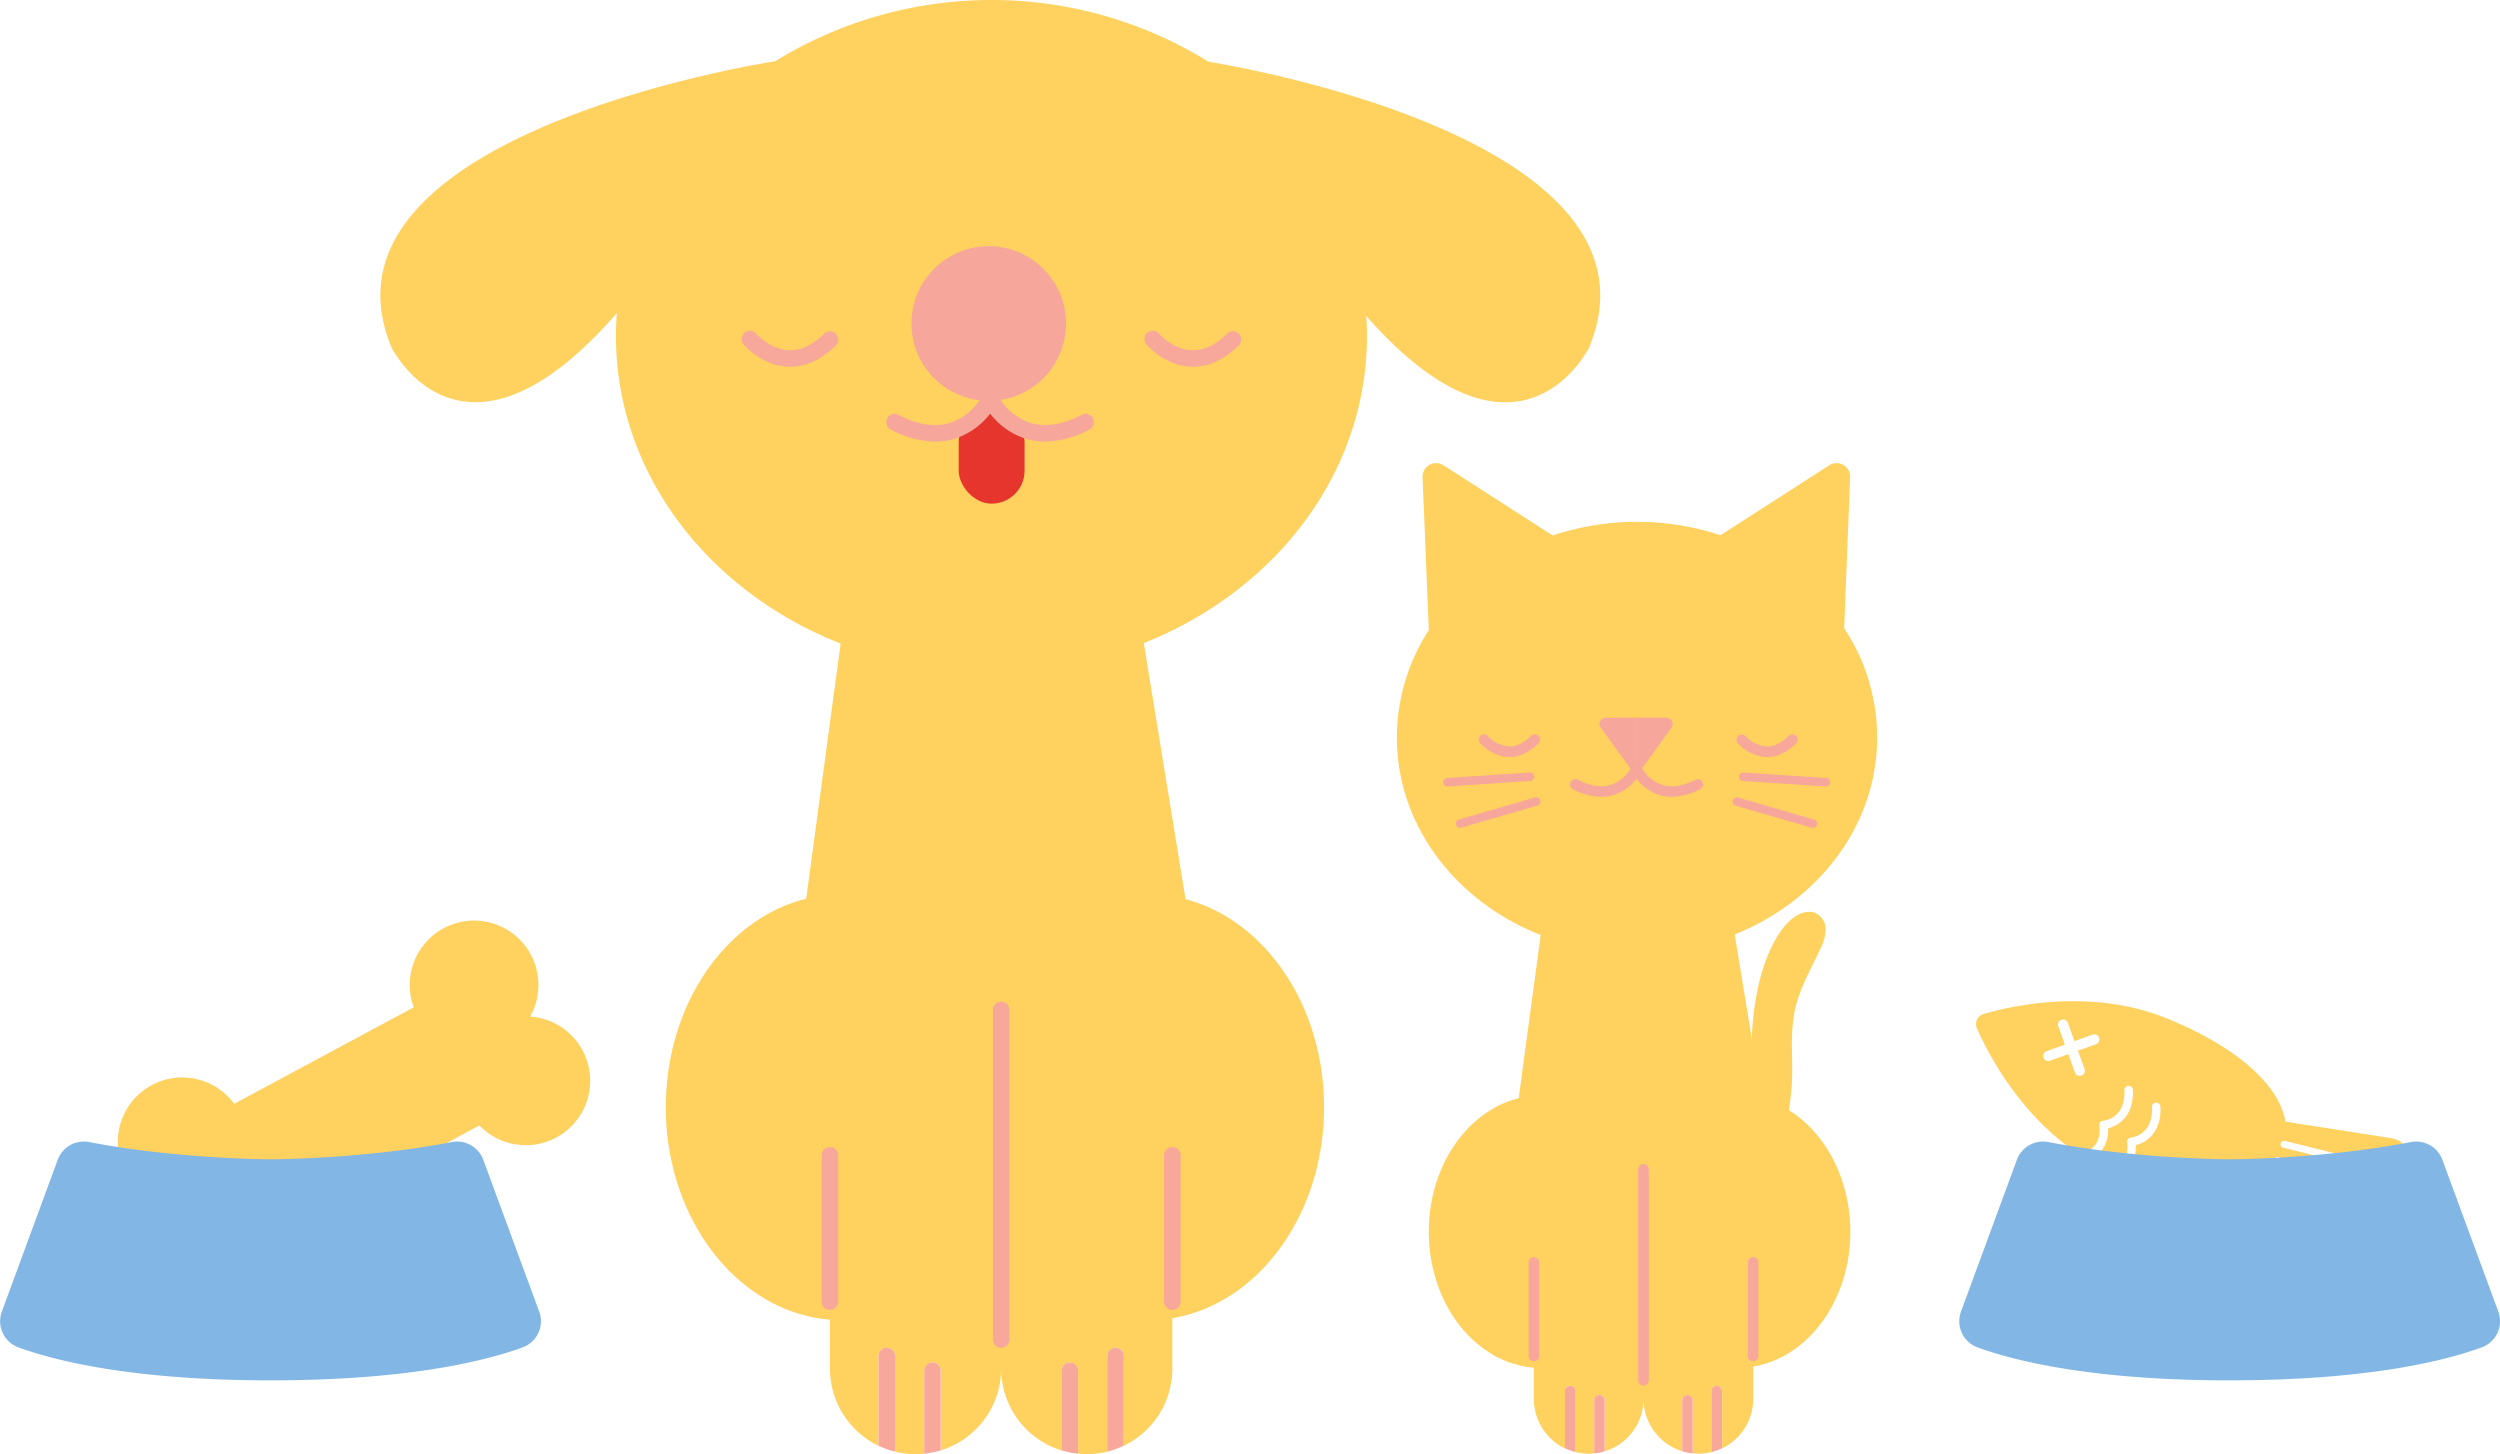 <svg xmlns="http://www.w3.org/2000/svg" viewBox="0 0 758.05 440.92"><defs><style>.cls-1{fill:#ffd15e;}.cls-2{fill:#e5352c;}.cls-3{fill:#f7a69b;}.cls-4{fill:#f8a79b;}.cls-5{fill:#82b6e4;}</style></defs><title>petbowlfull</title><g id="Layer_2" data-name="Layer 2"><g id="Layer_1-2" data-name="Layer 1"><path class="cls-1" d="M366.43,18.72a125,125,0,0,0-131.36-.15S91.89,40.32,118.68,105.28c0,0,21.39,43.68,68.36-10.37-.17,2.3-.27,4.61-.27,6.94,0,41.7,28,77.54,68.13,93.29l-10.44,77.37c-24.3,6-42.57,32.05-42.57,63.23,0,34.2,22,62.17,49.77,64.4V415a26,26,0,0,0,14.73,23.4V411.16a2.5,2.5,0,1,1,5,0v28.25a2.47,2.47,0,0,1-.12.72,25.57,25.57,0,0,0,6.35.79h0a26,26,0,0,0,2.66-.14,2.21,2.21,0,0,1,0-.37V415.63a2.5,2.5,0,0,1,5,0v24.15A26,26,0,0,0,303.57,415a26,26,0,0,0,18.33,24.81V415.63a2.5,2.5,0,0,1,5,0v24.78a2.21,2.21,0,0,1,0,.37,26,26,0,0,0,2.66.14h0a25.57,25.57,0,0,0,6.35-.79,2.47,2.47,0,0,1-.12-.72V411.16a2.5,2.5,0,0,1,5,0v27.21A26,26,0,0,0,355.48,415V399.68c26-4.32,46-31.29,46-63.94,0-30.94-18-56.79-42-63.08L346.82,195c39.87-15.84,67.67-51.57,67.67-93.11q0-3.06-.21-6.07c46.44,52.7,67.6,9.5,67.6,9.5C507.4,43.42,378.74,20.74,366.43,18.72Z"/><rect class="cls-2" x="290.7" y="124.14" width="19.97" height="28.58" rx="9.99"/><circle class="cls-3" cx="299.81" cy="98.09" r="23.44"/><path class="cls-3" d="M283.54,133.9a29.43,29.43,0,0,1-13.46-3.68,2.5,2.5,0,0,1,2.31-4.44c5.91,3.07,11.25,3.87,15.87,2.4a17.37,17.37,0,0,0,9.32-7.78,2.5,2.5,0,0,1,4.47,2.26,22.31,22.31,0,0,1-12.19,10.26A20.57,20.57,0,0,1,283.54,133.9Z"/><path class="cls-3" d="M316.9,133.9a20.62,20.62,0,0,1-6.32-1,22.22,22.22,0,0,1-12.18-10.26,2.5,2.5,0,0,1,4.46-2.26,17.41,17.41,0,0,0,9.32,7.78c4.62,1.47,10,.67,15.88-2.4a2.5,2.5,0,0,1,2.3,4.44A29.4,29.4,0,0,1,316.9,133.9Z"/><path class="cls-4" d="M271.39,411.16a2.5,2.5,0,1,0-5,0v27.21a25.31,25.31,0,0,0,4.88,1.76,2.47,2.47,0,0,0,.12-.72Z"/><path class="cls-4" d="M282.74,413.13a2.5,2.5,0,0,0-2.5,2.5v24.78a2.21,2.21,0,0,0,0,.37,25.35,25.35,0,0,0,5-1V415.63A2.5,2.5,0,0,0,282.74,413.13Z"/><path class="cls-4" d="M335.75,411.16a2.5,2.5,0,0,1,5,0v27.21a25.31,25.31,0,0,1-4.88,1.76,2.47,2.47,0,0,1-.12-.72Z"/><path class="cls-4" d="M324.4,413.13a2.5,2.5,0,0,1,2.5,2.5v24.78a2.21,2.21,0,0,1,0,.37,25.35,25.35,0,0,1-5-1V415.63A2.5,2.5,0,0,1,324.4,413.13Z"/><path class="cls-4" d="M303.57,408.67a2.5,2.5,0,0,1-2.5-2.5V306.23a2.5,2.5,0,0,1,5,0v99.94A2.5,2.5,0,0,1,303.57,408.67Z"/><path class="cls-4" d="M251.66,397.2a2.5,2.5,0,0,1-2.5-2.5V350.32a2.5,2.5,0,0,1,5,0V394.7A2.5,2.5,0,0,1,251.66,397.2Z"/><path class="cls-4" d="M355.48,397.2a2.5,2.5,0,0,1-2.5-2.5V350.32a2.5,2.5,0,1,1,5,0V394.7A2.5,2.5,0,0,1,355.48,397.2Z"/><path class="cls-4" d="M239.58,111.2H239c-7.89-.31-13.19-6.4-13.41-6.66a2.5,2.5,0,1,1,3.79-3.25c.08.09,4.19,4.71,9.85,4.91,3.6.13,7.19-1.57,10.66-5a2.5,2.5,0,1,1,3.54,3.54C249.06,109,244.42,111.2,239.58,111.2Z"/><path class="cls-4" d="M361.77,111.2h-.62c-7.89-.31-13.19-6.4-13.41-6.66a2.5,2.5,0,1,1,3.79-3.25c.08.09,4.19,4.71,9.85,4.91,3.62.13,7.19-1.57,10.67-5a2.5,2.5,0,1,1,3.53,3.54C371.25,109,366.61,111.2,361.77,111.2Z"/><path class="cls-1" d="M537.59,355.67s2.17-6.6,2.28-7a103.86,103.86,0,0,0,3.34-18.51c.64-7.23-.43-14.5.64-21.69,1.16-7.84,5-14,8.26-21.07a12.66,12.66,0,0,0,1.43-5.81,5.34,5.34,0,0,0-3.14-4.77c-4.24-1.55-8.49,2.64-10.59,5.74-7.37,10.9-8.93,26.94-8.76,39.82,0,0,.23,17.26-5.19,26.51Z"/><path class="cls-1" d="M534.13,333.06,526,283.34c25.45-10.2,43.19-33.1,43.19-59.73a60,60,0,0,0-10-33.1L561,144.7a4.11,4.11,0,0,0-6.32-3.62l-33,21.21a80.85,80.85,0,0,0-50.87.09l-33.13-21.3a4.11,4.11,0,0,0-6.33,3.62L433.24,191l.05,0a60,60,0,0,0-9.73,32.62c0,26.78,17.94,49.79,43.61,59.9L460.5,333c-15.56,3.86-27.26,20.52-27.26,40.48,0,21.9,14.07,39.81,31.87,41.23v9.49a16.63,16.63,0,0,0,9.42,15V421.73a1.61,1.61,0,0,1,3.21,0v18.08a1.78,1.78,0,0,1-.08.47,17,17,0,0,0,4.06.5h0a16,16,0,0,0,1.71-.09,1.79,1.79,0,0,1,0-.24V424.59a1.6,1.6,0,0,1,3.2,0v15.46a16.63,16.63,0,0,0,11.73-15.89,16.63,16.63,0,0,0,11.73,15.89V424.59a1.6,1.6,0,1,1,3.2,0v15.86a1.79,1.79,0,0,1,0,.24,16,16,0,0,0,1.71.09,17,17,0,0,0,4.06-.5,1.78,1.78,0,0,1-.08-.47V421.73a1.61,1.61,0,0,1,3.21,0v17.42a16.63,16.63,0,0,0,9.42-15v-9.79c16.64-2.76,29.46-20,29.46-40.93C561,353.63,549.51,337.08,534.13,333.06Z"/><path class="cls-3" d="M485.52,241.6a18.82,18.82,0,0,1-8.62-2.36,1.6,1.6,0,0,1,1.47-2.84c3.79,2,7.21,2.48,10.17,1.54a11.16,11.16,0,0,0,6-5,1.6,1.6,0,0,1,2.85,1.44,14.14,14.14,0,0,1-7.8,6.57A13,13,0,0,1,485.52,241.6Z"/><path class="cls-3" d="M506.87,241.6a13.07,13.07,0,0,1-4-.63,14.19,14.19,0,0,1-7.8-6.57,1.6,1.6,0,0,1,2.86-1.44,11.14,11.14,0,0,0,6,5c3,.94,6.38.42,10.17-1.54a1.6,1.6,0,0,1,1.47,2.84A18.82,18.82,0,0,1,506.87,241.6Z"/><path class="cls-4" d="M477.74,421.73a1.61,1.61,0,0,0-3.21,0v17.42a17.4,17.4,0,0,0,3.13,1.13,1.78,1.78,0,0,0,.08-.47Z"/><path class="cls-4" d="M485,423a1.59,1.59,0,0,0-1.6,1.6v15.86a1.79,1.79,0,0,0,0,.24,16.75,16.75,0,0,0,3.18-.64V424.59A1.6,1.6,0,0,0,485,423Z"/><path class="cls-4" d="M518.94,421.73a1.61,1.61,0,0,1,3.21,0v17.42a17.68,17.68,0,0,1-3.13,1.13,1.78,1.78,0,0,1-.08-.47Z"/><path class="cls-4" d="M511.67,423a1.59,1.59,0,0,1,1.6,1.6v15.86a1.79,1.79,0,0,1,0,.24,16.75,16.75,0,0,1-3.18-.64V424.59A1.6,1.6,0,0,1,511.67,423Z"/><path class="cls-4" d="M498.34,420.13a1.6,1.6,0,0,1-1.6-1.6v-64a1.6,1.6,0,0,1,3.2,0v64A1.6,1.6,0,0,1,498.34,420.13Z"/><path class="cls-4" d="M465.11,412.79a1.6,1.6,0,0,1-1.6-1.6V382.78a1.6,1.6,0,1,1,3.2,0v28.41A1.6,1.6,0,0,1,465.11,412.79Z"/><path class="cls-4" d="M531.57,412.79a1.6,1.6,0,0,1-1.6-1.6V382.78a1.6,1.6,0,1,1,3.2,0v28.41A1.6,1.6,0,0,1,531.57,412.79Z"/><path class="cls-3" d="M505.31,217.63h-9.2v16.09a1.91,1.91,0,0,0,1.78-.77l8.95-12.3A1.9,1.9,0,0,0,505.31,217.63Z"/><path class="cls-3" d="M485.37,220.65l8.95,12.3a1.93,1.93,0,0,0,1.79.77V217.63h-9.2A1.9,1.9,0,0,0,485.37,220.65Z"/><path class="cls-3" d="M438.92,238.46a1.28,1.28,0,0,1-.08-2.56l25-1.65a1.28,1.28,0,1,1,.17,2.56l-25,1.65Z"/><path class="cls-3" d="M442.74,251a1.28,1.28,0,0,1-1.23-.93,1.27,1.27,0,0,1,.87-1.58l23.11-6.7a1.28,1.28,0,1,1,.71,2.46l-23.1,6.7A1.49,1.49,0,0,1,442.74,251Z"/><path class="cls-3" d="M553.57,238.46h-.08l-25-1.65a1.28,1.28,0,0,1,.17-2.56l25,1.65a1.28,1.28,0,0,1-.08,2.56Z"/><path class="cls-3" d="M549.75,251a1.48,1.48,0,0,1-.35,0l-23.11-6.7a1.28,1.28,0,0,1,.71-2.46l23.11,6.7A1.27,1.27,0,0,1,551,250,1.28,1.28,0,0,1,549.75,251Z"/><path class="cls-4" d="M457.72,229.53h-.4c-5-.19-8.42-4.08-8.57-4.25a1.6,1.6,0,0,1,2.43-2.08,9.83,9.83,0,0,0,6.29,3.14c2.3.09,4.6-1,6.82-3.22a1.59,1.59,0,0,1,2.26,2.25C463.78,228.13,460.81,229.53,457.72,229.53Z"/><path class="cls-4" d="M535.81,229.53h-.39a12.93,12.93,0,0,1-8.57-4.25,1.6,1.6,0,0,1,2.42-2.08,9.83,9.83,0,0,0,6.29,3.14c2.31.09,4.6-1,6.82-3.22a1.59,1.59,0,0,1,2.26,2.25C541.87,228.13,538.91,229.53,535.81,229.53Z"/><path class="cls-1" d="M160.71,308.3a19.51,19.51,0,1,0-35.25-2.86L71,334.7a19.52,19.52,0,1,0-17.07,31A19.51,19.51,0,1,0,90,371l55.36-29.75a19.52,19.52,0,1,0,15.4-33Z"/><path class="cls-5" d="M146.54,351.68a8.46,8.46,0,0,0-9.52-5.39c-27.13,5.23-55,5.23-55,5.23s-27.89,0-55-5.23a8.46,8.46,0,0,0-9.52,5.39l-16.93,46a8.45,8.45,0,0,0,5,10.87c11,4,34.43,10,76.46,10s65.51-6,76.46-10a8.44,8.44,0,0,0,5-10.87Z"/><path class="cls-1" d="M714.08,368.68a15.56,15.56,0,0,1,4.63-9.94l9.18-9c1.88-2,1-4.14-3.7-4.77L693,340.11c-3.16-17.84-31.36-29.32-32.94-30a.35.35,0,0,1-.14-.06c-23.78-11-49.49-5.21-58.48-2.57a3.16,3.16,0,0,0-2,4.31c3.26,7.44,12.77,26,30.7,38.07a1.35,1.35,0,0,1,.45-.17,7,7,0,0,0,4.85-2.7,8.25,8.25,0,0,0,1.13-5.62,1.29,1.29,0,0,1,.22-1,1.23,1.23,0,0,1,.83-.53,7.07,7.07,0,0,0,6-4.9,11.28,11.28,0,0,0,.54-4.29,1.29,1.29,0,0,1,1.14-1.41,1.27,1.27,0,0,1,1.4,1.13,13.5,13.5,0,0,1-.62,5.31,9.49,9.49,0,0,1-6.85,6.43,10.23,10.23,0,0,1-1.66,6.29,8.73,8.73,0,0,1-4.5,3.28c1.85,1.11,3.77,2.14,5.78,3.09l.15,0a7.06,7.06,0,0,0,4.86-2.71,8.38,8.38,0,0,0,1.13-5.62,1.27,1.27,0,0,1,1-1.49,7.09,7.09,0,0,0,6-4.9,11.2,11.2,0,0,0,.53-4.3,1.28,1.28,0,0,1,2.55-.27,13.79,13.79,0,0,1-.63,5.3,9.46,9.46,0,0,1-6.84,6.44,10.39,10.39,0,0,1-1.66,6.29,8.56,8.56,0,0,1-3.72,3c7.75,3.64,28.19,11.86,41.07,4.43l23.83,20.77c3.53,3.22,5.71,2.49,6-.24Zm-82-44.54a1.54,1.54,0,0,1-.93,2,1.51,1.51,0,0,1-1.18-.05,1.59,1.59,0,0,1-.8-.87l-2-5.57-5.57,2a1.51,1.51,0,0,1-1.18-.05,1.54,1.54,0,0,1,.12-2.85l5.57-2-2-5.56a1.54,1.54,0,1,1,2.9-1.06l2,5.56,5.57-2a1.55,1.55,0,0,1,1.05,2.91l-5.56,2Zm75.34,46.49a1.07,1.07,0,0,1-1.31.34.87.87,0,0,1-.18-.11l-18.43-13.39a1.06,1.06,0,1,1,1.25-1.72l18.43,13.39A1.07,1.07,0,0,1,707.4,370.63Zm-17.81-19.17a1.06,1.06,0,0,1,1.42-.52l17.14,8a1.06,1.06,0,1,1-.9,1.93l-17.14-8A1.05,1.05,0,0,1,689.59,351.46Zm24.84,2.07L692.32,348l-.19-.07a1.07,1.07,0,0,1-.59-1.22,1.08,1.08,0,0,1,1.3-.78L715,351.46a1.07,1.07,0,0,1-.52,2.07Z"/><path class="cls-5" d="M740.58,351.68a8.45,8.45,0,0,0-9.51-5.39c-27.13,5.23-55,5.23-55,5.23s-27.9,0-55-5.23a8.45,8.45,0,0,0-9.51,5.39l-16.94,46a8.45,8.45,0,0,0,5,10.87c10.94,4,34.43,10,76.46,10s65.51-6,76.45-10a8.45,8.45,0,0,0,5-10.87Z"/></g></g></svg>